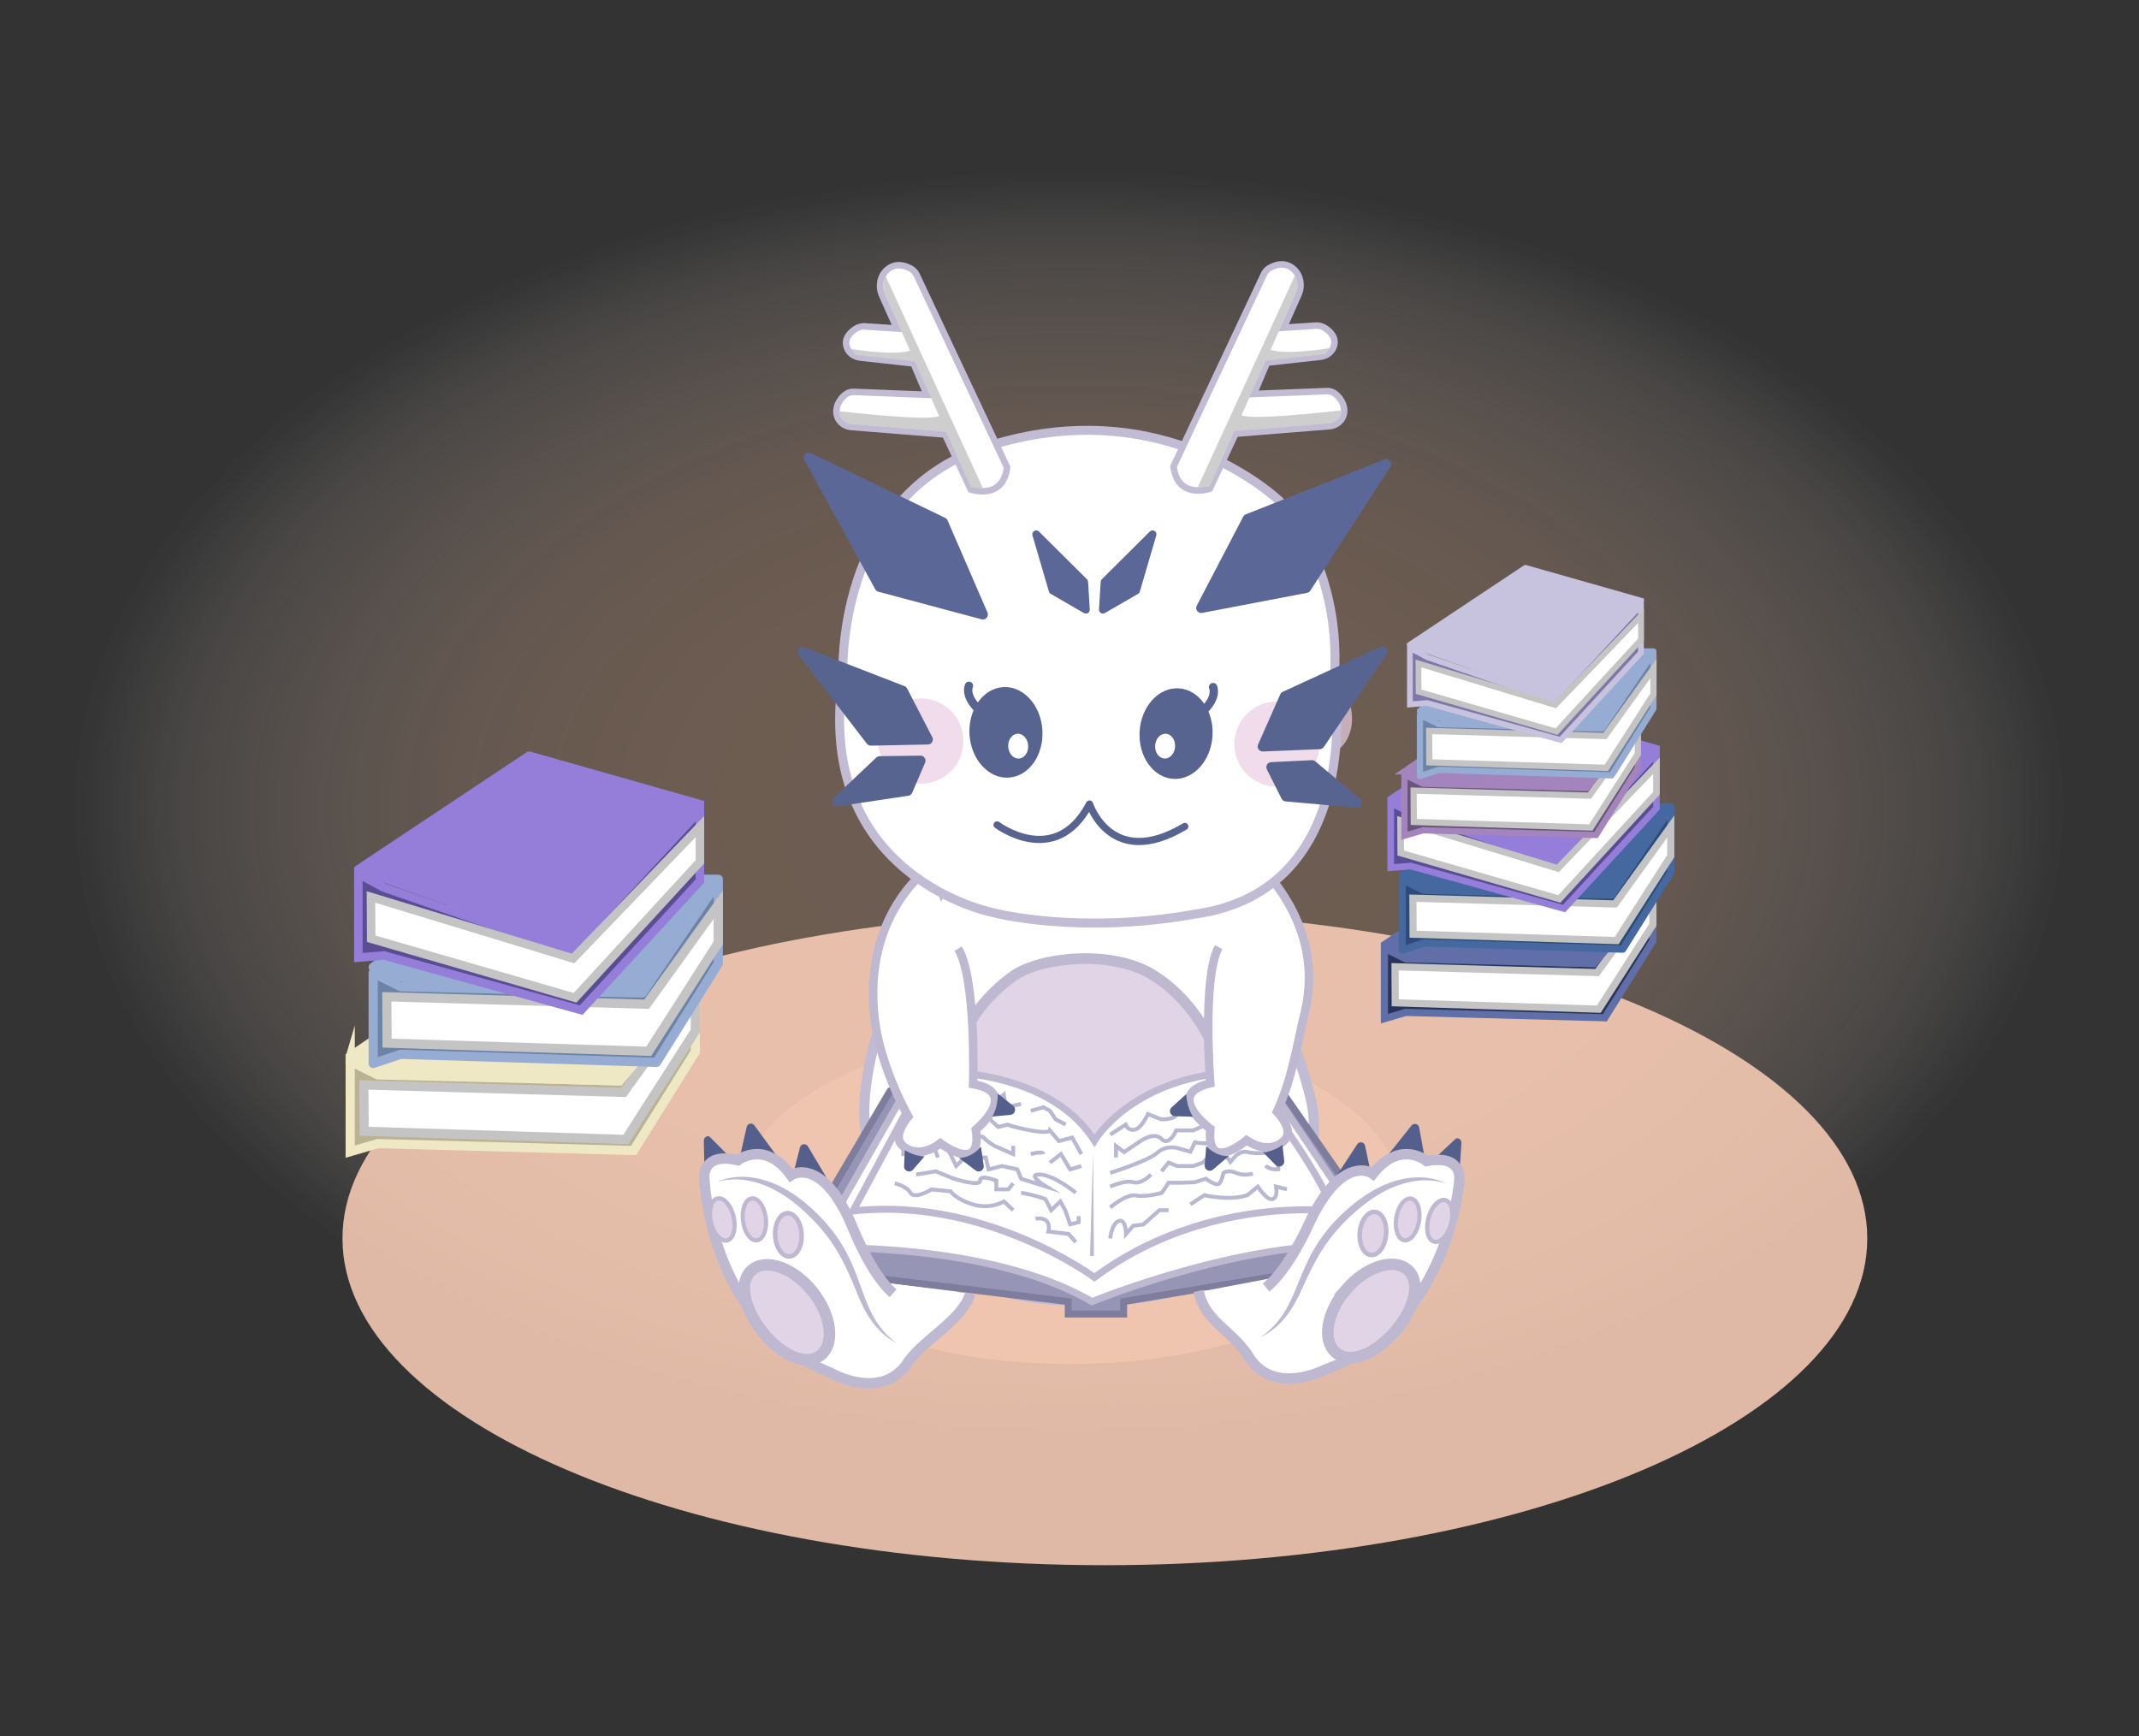 <svg width="345" height="280" viewBox="0 0 345 280" fill="none" xmlns="http://www.w3.org/2000/svg">
<rect x="0" y="0" width="345" height="280" fill="#333333" stroke="none"/>
<g clip-path="url(#clip0_1194_6323)">
<path opacity="0.73" d="M172.425 232.928C261.025 232.928 332.85 186.83 332.85 129.964C332.85 73.099 261.025 27 172.425 27C83.825 27 12 73.099 12 129.964C12 186.83 83.825 232.928 172.425 232.928Z" fill="url(#paint0_radial_1194_6323)"/>
<path opacity="0.84" d="M178.206 252.454C246.119 252.454 301.174 228.859 301.174 199.753C301.174 170.648 246.119 147.053 178.206 147.053C110.292 147.053 55.237 170.648 55.237 199.753C55.237 228.859 110.292 252.454 178.206 252.454Z" fill="#FFD3BB"/>
<path d="M172.547 220.017C201.985 220.017 225.85 207.941 225.85 193.046C225.85 178.15 201.985 166.075 172.547 166.075C143.108 166.075 119.243 178.15 119.243 193.046C119.243 207.941 143.108 220.017 172.547 220.017Z" fill="#EFC5AF"/>
<path d="M168.035 207.006L140.58 197.403L137.625 210.109" fill="white"/>
<path d="M211.854 180.037C211.504 174.661 206.018 161.555 206.018 161.555C204.223 147.705 194.474 140.522 194.474 140.522L154.641 140.11C154.641 140.11 148.415 146.589 142.292 164.19C138.999 173.657 139.411 180.037 139.411 180.037C139.411 180.037 139.582 210.804 175.75 209.779C175.75 209.779 213.906 211.586 211.854 180.037Z" fill="white" stroke="#C1BCD4" stroke-width="1.628" stroke-miterlimit="10" stroke-linecap="round"/>
<path d="M155.479 166.976C157.119 162.912 160.628 159.413 163.458 157.415C167.837 154.321 179.313 153.198 185.802 157.164C197.831 164.517 198.984 180.722 198.984 180.722C198.984 180.722 199.498 186.872 198.71 192.225C197.578 199.92 190.198 204.834 181.468 204.505C176.557 204.32 164.579 205.766 159.305 203.48C148.944 198.989 147.411 186.96 155.477 166.976H155.479Z" fill="#E0D4E6" stroke="#BEB9D1" stroke-width="1.729" stroke-miterlimit="10"/>
<path d="M172.294 209.938V211.937H181.234V209.938L225.217 202.577L206.612 175.83C206.612 175.83 192.28 171.346 174.435 187.269C174.435 187.269 167.38 170.533 143.56 175.962L126.815 204.404L172.294 209.938Z" fill="#9795B5" stroke="#7E7D9E" stroke-width="1.122" stroke-miterlimit="10"/>
<path d="M149.633 172.858L146.09 175.83L131.558 201.297C131.558 201.297 159.368 200.158 176.121 209.938C176.121 209.938 202.704 199.022 222.145 201.095L204.781 175.225L200.65 172.858L179.994 186.701L149.631 172.858H149.633Z" fill="white" stroke="#BEB9D1" stroke-width="1.122" stroke-miterlimit="10"/>
<path d="M149.633 172.858C149.633 172.858 168.713 171.782 176.517 183.98C176.517 183.98 182.837 173.233 200.652 172.858C200.652 172.858 213.766 189.736 214.84 195.326C214.84 195.326 194.363 192.766 176.517 206.034C176.517 206.034 158.904 192.955 137.583 195.326L149.633 172.858Z" fill="white" stroke="#BEB9D1" stroke-width="1.122" stroke-miterlimit="10"/>
<path d="M175.807 202.572L176.303 185.933L176.436 202.581L175.807 202.572Z" fill="#BEB9D1"/>
<path d="M179.063 199.753C179.063 199.753 179.3 197.316 180.459 196.937C181.618 196.559 181.618 199.022 181.618 199.022L182.776 197.695L184.398 197.505L187.001 195.196H188.475" stroke="#B9B8D3" stroke-width="0.63" stroke-miterlimit="10"/>
<path d="M191.989 194.254L194.257 192.778C194.257 192.778 198.252 193.741 201.174 192.778L202.874 191.395C202.874 191.395 204.329 193.667 205.255 193.404C206.182 193.14 205.821 191.395 205.821 191.395L207.571 191.815" stroke="#B9B8D3" stroke-width="0.63" stroke-miterlimit="10"/>
<path d="M179.063 194.754C179.063 194.754 181.657 192.507 183.26 192.826C184.863 193.145 187.411 192.385 187.411 192.385L188.475 190.766H190.517L192.741 190.679L194.484 190.115C194.484 190.115 196.217 191.437 196.68 190.869C197.143 190.301 197.318 189.171 197.318 189.171C197.318 189.171 198.1 188.611 199.36 189.171C200.619 189.73 202.081 189.294 202.081 189.294" stroke="#B9B8D3" stroke-width="0.63" stroke-miterlimit="10"/>
<path d="M204.098 188.026C205.024 188.783 206.182 188.594 206.182 188.594V187.518" stroke="#B9B8D3" stroke-width="0.63" stroke-miterlimit="10"/>
<path d="M179.063 191.396C179.063 191.396 181.385 190.3 182.776 190.678C184.167 191.057 185.641 189.433 185.641 189.433" stroke="#B9B8D3" stroke-width="0.63" stroke-miterlimit="10"/>
<path d="M187.34 188.924L188.474 187.52L189.834 188.067H192.442L194.029 187.52C194.029 187.52 195.663 185.546 196.749 185.933C197.836 186.32 198.449 187.403 198.449 187.403L199.225 186.509C199.225 186.509 200.098 185.515 201.283 185.824C202.469 186.133 204.092 185.933 204.092 185.933" stroke="#B9B8D3" stroke-width="0.63" stroke-miterlimit="10"/>
<path d="M179.063 189.172C179.063 189.172 185.215 187.252 186.662 185.933C188.107 184.614 189.961 185.184 189.961 185.184L191.992 185.766L192.743 184.237C192.743 184.237 195.201 184.879 196.868 183.706C198.537 182.531 198.796 183.484 198.796 183.484" stroke="#B9B8D3" stroke-width="0.63" stroke-miterlimit="10"/>
<path d="M200.948 183.118L202.763 183.704V182.325L204.097 183.118" stroke="#B9B8D3" stroke-width="0.63" stroke-miterlimit="10"/>
<path d="M179.995 186.699V184.83L181.302 185.824L182.784 184.83L183.768 184.169C183.768 184.169 186.112 182.412 187.34 183.702C188.569 184.993 189.721 182.325 189.721 182.325H192.442L194.593 181.391" stroke="#B9B8D3" stroke-width="0.63" stroke-miterlimit="10"/>
<path d="M196.187 181.391L197.376 179.685H198.341L199.249 180.539L200.949 179.685L202.523 180.101" stroke="#B9B8D3" stroke-width="0.63" stroke-miterlimit="10"/>
<path d="M179.063 183.014L181.558 181.391C181.558 181.391 181.897 182.444 183.031 182.202C184.165 181.959 185.147 179.685 185.147 179.685L187.294 180.537C187.294 180.537 189.479 180.631 189.835 179.685C190.191 178.736 191.082 177.501 191.082 177.501L193.35 178.464" stroke="#B9B8D3" stroke-width="0.63" stroke-miterlimit="10"/>
<path d="M194.596 176.917C196.217 177.6 198.228 177.503 198.228 177.503L198.794 175.962L200.268 177.065" stroke="#B9B8D3" stroke-width="0.63" stroke-miterlimit="10"/>
<path d="M173.507 200.348L172.348 199.02L169.102 198.641C169.102 198.641 169.798 196.178 167.018 196.557" stroke="#B9B8D3" stroke-width="0.63" stroke-miterlimit="10"/>
<path d="M163.416 195.194L161.936 193.786C161.936 193.786 159.86 195.079 157.065 194.301C154.27 193.523 153.323 192.156 153.323 192.156L150.261 191.839C150.261 191.839 147.548 193.525 146.853 192.387C146.157 191.249 144.303 190.87 144.303 190.87" stroke="#B9B8D3" stroke-width="0.63" stroke-miterlimit="10"/>
<path d="M147.767 189.434L150.942 188.923L153.86 190.117C153.86 190.117 158.195 191.479 158.086 190.417C157.979 189.356 160.693 190.417 160.693 190.417V191.84H162.622L163.416 190.87" stroke="#B9B8D3" stroke-width="0.63" stroke-miterlimit="10"/>
<path d="M164.7 192.387C167.018 192.765 168.633 193.408 168.633 193.408L169.541 195.196L171.014 193.792L171.809 195.196L172.603 197.474L173.972 197.126V196.147" stroke="#B9B8D3" stroke-width="0.63" stroke-miterlimit="10"/>
<path d="M173.506 192.387C173.506 192.387 170.055 189.516 167.725 189.436C165.395 189.355 168.746 191.399 168.746 191.399L164.7 190.117L164.097 188.617L161.602 188.069L159.448 188.617L158.995 186.7H155.593L154.233 188.069L153.099 185.766" stroke="#B9B8D3" stroke-width="0.63" stroke-miterlimit="10"/>
<path d="M145.696 184.803V186.145H148.787L150.829 185.474L151.282 186.698" stroke="#B9B8D3" stroke-width="0.63" stroke-miterlimit="10"/>
<path d="M147.855 183.117H151.607L153.097 184.805L156.386 183.961C156.386 183.961 158.17 182.916 158.654 183.481C159.138 184.047 160.354 184.805 160.354 184.805L163.416 186.145V184.805" stroke="#B9B8D3" stroke-width="0.63" stroke-miterlimit="10"/>
<path d="M166.25 186.145C166.25 186.145 168.174 185.589 168.292 186.145" stroke="#B9B8D3" stroke-width="0.63" stroke-miterlimit="10"/>
<path d="M169.335 187.52L171.125 186.145L172.601 188.617L174.414 188.067" stroke="#B9B8D3" stroke-width="0.63" stroke-miterlimit="10"/>
<path d="M174.414 186.145L172.935 183.482L170.786 184.048L169.335 182.327C169.335 182.327 169.193 182.883 166.252 182.327C163.311 181.771 162.511 181.393 162.511 181.393L160.994 181.771L159.677 180.539" stroke="#B9B8D3" stroke-width="0.63" stroke-miterlimit="10"/>
<path d="M150.263 178.592L152.531 179.685L153.86 180.539V181.576L155.591 180.539L156.215 181.391L157.406 180.539" stroke="#B9B8D3" stroke-width="0.63" stroke-miterlimit="10"/>
<path d="M164.7 178.059L162.213 178.592L161.909 176.581C161.909 176.581 160.993 177.411 159.676 177.063C158.359 176.717 156.218 177.501 156.218 177.501L155.986 175.602L153.837 176.392L151.285 174.844" stroke="#B9B8D3" stroke-width="0.63" stroke-miterlimit="10"/>
<path d="M166.25 179.162L168.292 178.592L169.335 179.158L170.261 180.539L171.875 181.391" stroke="#B9B8D3" stroke-width="0.63" stroke-miterlimit="10"/>
<path d="M130.768 205.351L125.018 213.42L140.029 211.731L156.417 208.683L130.768 205.351Z" fill="white"/>
<path d="M156.493 208.644C155.411 212.431 150.148 215.466 147.522 218.401C146.929 219.064 146.648 219.422 146.648 219.422C142.418 226.347 133.921 221.398 133.921 221.398C114.239 213.439 113.601 189.996 113.601 189.996C113.601 189.996 113.118 185.793 119.008 187.131C119.008 187.131 123.416 183.777 127.576 189.553C127.576 189.553 132.616 186.119 137.588 198.121C137.588 198.121 140.48 205.497 144.038 208.595" fill="white"/>
<path d="M156.493 208.644C155.411 212.431 150.148 215.466 147.522 218.401C146.929 219.064 146.648 219.422 146.648 219.422C142.418 226.347 133.921 221.398 133.921 221.398C114.239 213.439 113.601 189.996 113.601 189.996C113.601 189.996 113.118 185.793 119.008 187.131C119.008 187.131 123.416 183.777 127.576 189.553C127.576 189.553 132.616 186.119 137.588 198.121C137.588 198.121 140.48 205.497 144.038 208.595" stroke="#BEB9D1" stroke-width="1.679" stroke-miterlimit="10"/>
<path d="M128.178 188.415C128.178 188.415 130.47 187.555 133.292 189.905L130.3 184.89C129.981 184.357 129.176 184.474 129.024 185.077L128.178 188.417V188.415Z" fill="#54608B"/>
<path d="M119.495 185.915C119.495 185.915 122.218 184.431 125.07 186.147L121.675 181.513C121.321 181.029 120.563 181.187 120.432 181.772L119.497 185.917L119.495 185.915Z" fill="#54608B"/>
<path d="M113.593 187.419C113.593 187.419 114.544 185.892 117.131 186.045L114.529 183.41C114.169 183.032 113.5 183.419 113.515 183.999L113.595 187.419H113.593Z" fill="#54608B"/>
<path d="M115.707 190.656C118.57 189.292 122.029 189.71 124.878 190.918C125.291 191.101 125.717 191.263 126.106 191.492C126.458 191.698 126.963 191.926 127.292 192.15L128.422 192.899C128.934 193.253 129.527 193.762 130.027 194.141C140.684 203.165 137.195 211.107 144.635 216.658C141.229 214.847 139.537 211.852 138.158 208.395C136.878 205.215 135.427 201.92 133.281 199.234C131.966 197.534 130.443 195.964 128.794 194.573C128.498 194.34 128.101 193.966 127.794 193.754L126.744 193.002C126.44 192.772 125.975 192.527 125.654 192.317C122.709 190.599 119.053 189.613 115.707 190.654V190.656Z" fill="#BEB9D1"/>
<path d="M117.262 200.067C118.277 199.836 118.756 198.136 118.332 196.27C117.907 194.403 116.74 193.077 115.725 193.308C114.71 193.539 114.231 195.239 114.655 197.106C115.08 198.972 116.247 200.298 117.262 200.067Z" fill="#E0D4E6" stroke="#BEB9D1" stroke-width="0.689" stroke-miterlimit="10"/>
<path d="M122.084 200.051C123.1 199.927 123.738 198.313 123.511 196.447C123.283 194.581 122.275 193.169 121.259 193.293C120.244 193.417 119.606 195.03 119.833 196.896C120.061 198.762 121.069 200.174 122.084 200.051Z" fill="#E0D4E6" stroke="#BEB9D1" stroke-width="0.677" stroke-miterlimit="10"/>
<path d="M127.341 202.651C128.516 202.59 129.388 200.98 129.288 199.055C129.188 197.129 128.155 195.618 126.98 195.679C125.805 195.74 124.934 197.35 125.033 199.275C125.133 201.2 126.167 202.712 127.341 202.651Z" fill="#E0D4E6" stroke="#BEB9D1" stroke-width="0.735" stroke-miterlimit="10"/>
<path d="M131.068 208.316C134.112 212.126 134.696 216.719 132.371 218.578C130.045 220.436 126.052 218.65 123.009 214.84C119.965 211.031 119.02 206.643 121.346 204.785C123.671 202.926 128.024 204.507 131.068 208.316Z" fill="#E0D4E6" stroke="#BEB9D1" stroke-width="1.858" stroke-miterlimit="10"/>
<path d="M194.155 208.232L207.121 205.762L214.413 210.418" fill="white"/>
<path d="M193.331 208.232C194.154 212.554 197.735 214.237 200.131 217.108C200.82 217.935 201.143 218.384 201.143 218.384C205.083 225.478 213.778 220.882 213.778 220.882C233.772 213.745 235.377 190.347 235.377 190.347C235.377 190.347 236.034 186.167 230.094 187.26C230.094 187.26 225.828 183.726 221.434 189.326C221.434 189.326 216.54 185.686 211.078 197.474C211.078 197.474 207.884 204.725 204.202 207.672" fill="white"/>
<path d="M193.331 208.232C194.154 212.554 197.735 214.237 200.131 217.108C200.82 217.935 201.143 218.384 201.143 218.384C205.083 225.478 213.778 220.882 213.778 220.882C233.772 213.745 235.377 190.347 235.377 190.347C235.377 190.347 236.034 186.167 230.094 187.26C230.094 187.26 225.828 183.726 221.434 189.326C221.434 189.326 216.54 185.686 211.078 197.474C211.078 197.474 207.884 204.725 204.202 207.672" stroke="#BEB9D1" stroke-width="1.679" stroke-miterlimit="10"/>
<path d="M220.882 188.167C220.882 188.167 218.628 187.212 215.71 189.445L218.908 184.557C219.248 184.037 220.048 184.187 220.176 184.796L220.882 188.167Z" fill="#54608B"/>
<path d="M229.658 186.027C229.658 186.027 226.999 184.432 224.079 186.027L227.664 181.536C228.039 181.069 228.79 181.256 228.897 181.847L229.658 186.027Z" fill="#54608B"/>
<path d="M235.495 187.774C235.495 187.774 234.608 186.208 232.017 186.255L234.725 183.73C235.102 183.366 235.752 183.782 235.715 184.36L235.493 187.774H235.495Z" fill="#54608B"/>
<path d="M233.249 190.921C229.948 189.744 226.258 190.578 223.243 192.173C222.907 192.372 222.438 192.595 222.123 192.811L221.043 193.517C220.73 193.714 220.314 194.072 220.01 194.295C218.306 195.616 216.717 197.122 215.334 198.767C213.08 201.358 211.489 204.597 210.082 207.717C208.563 211.113 206.746 214.037 203.27 215.704C210.917 210.487 207.785 202.372 218.795 193.809C219.312 193.451 219.923 192.969 220.45 192.636L221.611 191.934C221.948 191.722 222.467 191.512 222.823 191.325C223.222 191.113 223.655 190.967 224.074 190.8C226.97 189.709 230.444 189.436 233.247 190.917L233.249 190.921Z" fill="#BEB9D1"/>
<path d="M234.041 197.417C234.543 195.57 234.134 193.852 233.13 193.579C232.125 193.306 230.904 194.583 230.403 196.43C229.901 198.277 230.31 199.996 231.315 200.269C232.319 200.541 233.54 199.265 234.041 197.417Z" fill="#E0D4E6" stroke="#BEB9D1" stroke-width="0.689" stroke-miterlimit="10"/>
<path d="M228.867 196.988C229.171 195.133 228.6 193.495 227.591 193.329C226.581 193.163 225.516 194.532 225.211 196.388C224.906 198.243 225.477 199.881 226.487 200.047C227.496 200.213 228.562 198.843 228.867 196.988Z" fill="#E0D4E6" stroke="#BEB9D1" stroke-width="0.677" stroke-miterlimit="10"/>
<path d="M223.568 199.144C223.748 197.225 222.944 195.58 221.772 195.471C220.601 195.361 219.506 196.828 219.327 198.748C219.147 200.667 219.951 202.312 221.123 202.421C222.294 202.531 223.389 201.064 223.568 199.144Z" fill="#E0D4E6" stroke="#BEB9D1" stroke-width="0.735" stroke-miterlimit="10"/>
<path d="M217.172 207.931C213.972 211.611 213.2 216.178 215.445 218.131C217.691 220.084 221.755 218.465 224.954 214.783C228.154 211.103 229.278 206.756 227.03 204.803C224.785 202.85 220.37 204.25 217.17 207.931H217.172Z" fill="#E0D4E6" stroke="#BEB9D1" stroke-width="1.858" stroke-miterlimit="10"/>
<path d="M149.782 140.035C149.782 140.035 139.103 147.477 141.062 164.256C141.622 169.047 143.641 174.81 146.496 180.084C146.496 180.084 144.23 182.712 145.193 184.305C145.866 185.417 148.379 186.884 151.678 184.398C151.678 184.398 158.513 189.566 157.391 182.204C157.391 182.204 164.654 176.176 156.955 174.867C156.955 174.867 157.512 157.831 154.532 153.015" fill="white"/>
<path d="M149.782 140.035C149.782 140.035 139.103 147.477 141.062 164.256C141.622 169.047 143.641 174.81 146.496 180.084C146.496 180.084 144.23 182.712 145.193 184.305C145.866 185.417 148.379 186.884 151.678 184.398C151.678 184.398 158.513 189.566 157.391 182.204C157.391 182.204 164.654 176.176 156.955 174.867C156.955 174.867 157.512 157.831 154.532 153.015" stroke="#BEB9D1" stroke-width="1.373" stroke-miterlimit="10"/>
<path d="M160.056 180.088L162.984 179.815C163.715 179.747 163.993 178.823 163.419 178.364L160.928 176.374C160.928 176.374 161.041 178.425 160.056 180.086V180.088Z" fill="#54608B"/>
<path d="M145.938 185.495L145.815 188.096C145.777 188.87 146.739 189.255 147.245 188.67L149.122 186.509C149.122 186.509 147.554 186.55 145.936 185.497L145.938 185.495Z" fill="#54608B"/>
<path d="M154.685 186.77L157.362 188.785C157.945 189.224 158.766 188.738 158.661 188.016L158.214 184.933C158.214 184.933 156.934 186.698 154.685 186.77Z" fill="#54608B"/>
<path d="M202.211 138.725C202.211 138.725 214.098 148.602 210.426 163.389C209.264 168.071 208.494 173.854 205.965 179.293C205.965 179.293 208.387 181.777 207.521 183.426C206.915 184.576 204.497 186.194 201.054 183.914C201.054 183.914 194.544 189.487 195.217 182.072C195.217 182.072 187.603 176.496 195.207 174.722C195.207 174.722 193.874 157.75 196.555 152.765" fill="white"/>
<path d="M202.211 138.725C202.211 138.725 214.098 148.602 210.426 163.389C209.264 168.071 208.494 173.854 205.965 179.293C205.965 179.293 208.387 181.777 207.521 183.426C206.915 184.576 204.497 186.194 201.054 183.914C201.054 183.914 194.544 189.487 195.217 182.072C195.217 182.072 187.603 176.496 195.207 174.722C195.207 174.722 193.874 157.75 196.555 152.765" stroke="#BEB9D1" stroke-width="1.373" stroke-miterlimit="10"/>
<path d="M192.43 180.121L189.491 180.026C188.756 180.001 188.425 179.098 188.97 178.604L191.335 176.468C191.335 176.468 191.347 178.522 192.432 180.121H192.43Z" fill="#54608B"/>
<path d="M206.85 184.661L207.13 187.25C207.215 188.019 206.278 188.462 205.737 187.908L203.732 185.865C203.732 185.865 205.301 185.811 206.85 184.661Z" fill="#54608B"/>
<path d="M198.196 186.466L195.646 188.639C195.092 189.113 194.242 188.676 194.302 187.95L194.561 184.844C194.561 184.844 195.944 186.53 198.196 186.464V186.466Z" fill="#54608B"/>
<path opacity="0.71" d="M214.487 121.554C217.278 120.796 218.748 117.268 217.772 113.673C216.795 110.079 213.741 107.78 210.951 108.538C208.161 109.296 206.69 112.825 207.667 116.419C208.643 120.013 211.697 122.313 214.487 121.554Z" fill="#EACDE1"/>
<path d="M215.237 109.191C215.237 109.191 220.639 143.601 192.68 147.448C173.956 150.782 160.48 147.271 160.48 147.271C160.48 147.271 131.12 141.805 135.958 109.119C135.958 109.119 134.479 80.004 159.085 72.057C187.792 62.786 206.377 80.81 206.377 80.81C206.377 80.81 216.373 90.662 215.237 109.191Z" fill="white" stroke="#C1BCD4" stroke-width="1.447" stroke-miterlimit="10"/>
<path d="M156.282 110.613C156.282 110.613 155.53 112.154 157.735 114.313L156.282 110.613Z" fill="#E7E1EC"/>
<path d="M156.282 110.613C156.282 110.613 155.53 112.154 157.735 114.313" stroke="#586490" stroke-width="1.346" stroke-miterlimit="10" stroke-linecap="round"/>
<path d="M162.694 125.421C165.94 125.224 168.372 121.796 168.127 117.765C167.882 113.734 165.052 110.626 161.806 110.824C158.56 111.021 156.127 114.449 156.373 118.48C156.618 122.511 159.448 125.619 162.694 125.421Z" fill="#586490"/>
<path d="M164.346 122.347C165.234 122.293 165.9 121.354 165.833 120.25C165.766 119.147 164.991 118.295 164.103 118.349C163.214 118.403 162.549 119.342 162.616 120.446C162.683 121.55 163.457 122.401 164.346 122.347Z" fill="white"/>
<path d="M195.658 110.818C195.658 110.818 196.409 112.36 194.205 114.519L195.658 110.818Z" fill="#E7E1EC"/>
<path d="M195.658 110.818C195.658 110.818 196.409 112.36 194.205 114.519" stroke="#586490" stroke-width="1.346" stroke-miterlimit="10" stroke-linecap="round"/>
<path d="M195.565 118.683C195.811 114.652 193.378 111.224 190.132 111.027C186.886 110.83 184.056 113.937 183.811 117.968C183.566 121.999 185.999 125.427 189.244 125.624C192.49 125.822 195.32 122.714 195.565 118.683Z" fill="#586490"/>
<path d="M189.529 120.444C189.596 119.341 188.93 118.402 188.042 118.348C187.154 118.294 186.379 119.145 186.312 120.249C186.245 121.353 186.911 122.291 187.799 122.345C188.687 122.399 189.462 121.548 189.529 120.444Z" fill="white"/>
<path opacity="0.71" d="M148.518 126.4C152.315 126.4 155.392 123.323 155.392 119.526C155.392 115.73 152.315 112.652 148.518 112.652C144.722 112.652 141.645 115.73 141.645 119.526C141.645 123.323 144.722 126.4 148.518 126.4Z" fill="#EACDE1"/>
<path d="M150.371 118.902L146.312 111.051C146.222 110.876 146.069 110.74 145.886 110.668L129.759 104.416C128.998 104.119 128.329 105.015 128.827 105.661L139.815 119.952C139.971 120.156 140.216 120.273 140.474 120.267L149.671 120.08C150.27 120.067 150.647 119.433 150.373 118.9L150.371 118.902Z" fill="#586490"/>
<path d="M148.457 121.878L141.883 121.965C141.68 121.967 141.486 122.047 141.338 122.185L134.491 128.659C133.917 129.203 134.384 130.164 135.166 130.047L146.508 128.345C146.786 128.303 147.02 128.12 147.131 127.863L149.212 123.002C149.443 122.465 149.043 121.868 148.459 121.876L148.457 121.878Z" fill="#586490"/>
<path opacity="0.71" d="M205.963 126.884C209.759 126.884 212.837 123.806 212.837 120.01C212.837 116.213 209.759 113.136 205.963 113.136C202.166 113.136 199.089 116.213 199.089 120.01C199.089 123.806 202.166 126.884 205.963 126.884Z" fill="#EACDE1"/>
<path d="M202.922 120.073L206.495 111.989C206.575 111.808 206.717 111.664 206.896 111.582L222.611 104.358C223.354 104.017 224.077 104.869 223.618 105.546L213.523 120.479C213.379 120.691 213.142 120.825 212.885 120.835L203.694 121.21C203.097 121.234 202.681 120.623 202.922 120.076V120.073Z" fill="#586490"/>
<path d="M205.016 122.926L211.581 122.611C211.783 122.601 211.982 122.669 212.139 122.798L219.369 128.843C219.976 129.351 219.568 130.337 218.78 130.269L207.356 129.263C207.076 129.238 206.831 129.071 206.706 128.82L204.333 124.095C204.071 123.572 204.431 122.953 205.016 122.926Z" fill="#586490"/>
<path d="M137.708 63.211L149.493 63.676L147.348 58.62L138.717 57.661C137.708 57.55 136.805 56.862 136.537 55.856C136.167 54.469 137.247 53.51 138.083 52.995C138.583 52.687 139.176 52.581 139.752 52.668L144.661 52.987L142.267 47.622C141.576 46.068 142.024 44.156 143.436 43.244C144.84 42.337 146.272 42.944 147.04 43.421C147.394 43.641 147.671 43.967 147.853 44.349L162.428 75.358C161.798 80.748 156.581 78.957 156.581 78.957L152.43 70.081L137.317 68.869C136.416 68.795 135.564 68.293 135.161 67.459C134.319 65.712 135.751 63.855 136.768 63.395C137.066 63.259 137.385 63.197 137.711 63.209L137.708 63.211Z" fill="white" stroke="#C1BCD4" stroke-width="1.052" stroke-miterlimit="10"/>
<path d="M152.899 69.688L152.259 68.416C151.658 67.315 151.675 66.706 151.675 66.706C152.841 68.397 135.371 66.319 135.371 66.319C135.371 66.319 134.936 67.375 136.908 68.373L152.901 69.688H152.899Z" fill="#CDCECD"/>
<path d="M147.883 58.342L147.601 57.537C147.29 56.864 146.763 56.554 146.763 56.554C144.199 57.441 137.292 56.286 137.292 56.286C137.292 56.286 137.313 56.511 138.008 57.247L147.881 58.342H147.883Z" fill="#CDCECD"/>
<path d="M158.55 78.788L156.552 78.535L142.648 47.232C142.648 47.232 142.115 45.672 142.868 44.592L158.552 78.788H158.55Z" fill="#CDCECD"/>
<path d="M214.002 63.082L202.218 63.548L204.363 58.491L212.994 57.532C214.002 57.421 214.906 56.733 215.173 55.727C215.544 54.34 214.463 53.381 213.628 52.866C213.128 52.558 212.535 52.453 211.959 52.539L207.05 52.858L209.444 47.493C210.135 45.939 209.687 44.027 208.275 43.115C206.871 42.208 205.439 42.815 204.671 43.292C204.317 43.512 204.039 43.838 203.858 44.22L189.283 75.229C189.913 80.619 195.13 78.829 195.13 78.829L199.281 69.952L214.393 68.74C215.295 68.666 216.147 68.164 216.55 67.33C217.392 65.583 215.96 63.727 214.943 63.266C214.645 63.13 214.326 63.068 214 63.08L214.002 63.082Z" fill="white" stroke="#C1BCD4" stroke-width="1.052" stroke-miterlimit="10"/>
<path d="M198.81 69.559L199.45 68.287C200.051 67.186 200.034 66.577 200.034 66.577C198.867 68.269 216.338 66.19 216.338 66.19C216.338 66.19 216.772 67.246 214.801 68.244L198.808 69.559H198.81Z" fill="#CDCECD"/>
<path d="M203.826 58.215L204.108 57.41C204.419 56.737 204.946 56.426 204.946 56.426C207.51 57.313 214.417 56.159 214.417 56.159C214.417 56.159 214.396 56.383 213.701 57.12L203.828 58.215H203.826Z" fill="#CDCECD"/>
<path d="M193.161 78.659L195.16 78.406L209.064 47.103C209.064 47.103 209.597 45.543 208.844 44.463L193.159 78.659H193.161Z" fill="#CDCECD"/>
<path d="M159.268 98.785L152.833 83.932C152.761 83.763 152.631 83.626 152.468 83.539L130.828 73.097C130.077 72.697 129.299 73.582 129.789 74.278L141.213 95.122C141.322 95.276 141.483 95.387 141.664 95.437L158.317 99.888C158.97 100.063 159.536 99.407 159.268 98.787V98.785Z" fill="#5A6797"/>
<path d="M193.026 97.686L200.518 83.338C200.602 83.175 200.74 83.046 200.909 82.972L223.247 74.12C224.025 73.776 224.737 74.715 224.197 75.373L211.298 95.336C211.178 95.482 211.009 95.581 210.824 95.618L193.893 98.856C193.23 98.983 192.711 98.287 193.024 97.689L193.026 97.686Z" fill="#5A6797"/>
<path d="M175.768 98.299L175.496 93.835C175.486 93.683 175.422 93.537 175.313 93.43L167.571 85.731C167.112 85.274 166.346 85.731 166.527 86.35L169.182 95.416C169.227 95.57 169.33 95.702 169.47 95.782L174.829 98.88C175.262 99.129 175.799 98.797 175.768 98.299Z" fill="#5A6797"/>
<path d="M177.258 98.299L177.53 93.835C177.54 93.683 177.604 93.537 177.713 93.43L185.455 85.731C185.914 85.274 186.68 85.731 186.499 86.35L183.844 95.416C183.799 95.57 183.696 95.702 183.556 95.782L178.197 98.88C177.764 99.129 177.227 98.797 177.258 98.299Z" fill="#5A6797"/>
<path d="M160.815 133.042C160.815 133.042 170.235 140.14 175.728 129.677C175.728 129.677 179.212 140.395 191.1 133.299" fill="white"/>
<path d="M160.815 133.042C160.815 133.042 170.235 140.14 175.728 129.677C175.728 129.677 179.212 140.395 191.1 133.299" stroke="#586490" stroke-width="1.155" stroke-linecap="round" stroke-linejoin="round"/>
<path d="M60.932 173.367L56.486 171.155V185.751L60.932 184.452L102.185 185.565L112.148 169.624V157.333L99.901 174.335L60.932 173.367Z" fill="#BAB393" stroke="#EFE8C5" stroke-width="1.482" stroke-miterlimit="10"/>
<path d="M58.688 174.995L100.586 176.193L112.148 160.126V166.271L100.932 183.787L58.728 182.462L58.688 174.995Z" fill="white" stroke="#C4C4C4" stroke-width="1.482" stroke-miterlimit="10"/>
<path d="M56.487 170.414L76.277 156.86L112.147 160.126L99.899 174.333C99.899 174.333 55.542 173.547 56.487 170.412V170.414Z" fill="#EFE8C5" stroke="#EFE8C5" stroke-width="1.482" stroke-miterlimit="10"/>
<path d="M64.635 159.148L60.191 156.935V171.531L64.635 170.047L105.89 171.346L115.851 155.406V142.188L103.604 160.115L64.635 159.148Z" fill="#6D83A5" stroke="#97ACD3" stroke-width="1.482" stroke-linejoin="round"/>
<path d="M62.392 160.776L104.289 161.973L115.852 145.908V152.051L104.635 169.568L62.431 168.244L62.392 160.776Z" fill="white" stroke="#C4C4C4" stroke-width="1.482" stroke-miterlimit="10"/>
<path d="M60.191 156.011L78.907 141.729L115.851 141.819L103.604 160.117C103.604 160.117 65.76 160.06 60.191 156.011Z" fill="#97ACD3" stroke="#97ACD3" stroke-width="1.482" stroke-linecap="round" stroke-linejoin="round"/>
<path d="M61.911 143.169L57.801 140.951V154.454L61.911 154.108L93.739 162.92L112.891 142.103V130.732L91.796 153.484L61.911 143.169Z" fill="#5A4D93" stroke="#947EDA" stroke-width="1.371" stroke-miterlimit="10"/>
<path d="M59.837 144.674L92.43 154.593L112.891 133.317V139.002L92.751 160.932L59.872 151.412L59.837 144.674Z" fill="white" stroke="#C4C4C4" stroke-width="1.371" stroke-miterlimit="10"/>
<path d="M57.801 140.21L85.346 121.885L112.891 129.705L91.796 152.19L57.801 140.21Z" fill="#947EDA" stroke="#947EDA" stroke-width="1.371" stroke-linejoin="round"/>
<path d="M226.749 154.666L223.291 152.945V164.3L226.749 163.291L258.846 164.156L266.596 151.754V142.19L257.068 155.419L226.749 154.666Z" fill="#28345B" stroke="#606FA7" stroke-width="1.153" stroke-miterlimit="10"/>
<path d="M225.004 155.931L257.601 156.866L266.597 144.365V149.144L257.871 162.772L225.035 161.743L225.004 155.931Z" fill="white" stroke="#C4C4C4" stroke-width="1.153" stroke-miterlimit="10"/>
<path d="M223.291 152.369L238.687 141.823L266.596 144.365L257.068 155.419C257.068 155.419 222.556 154.807 223.291 152.369Z" fill="#606FA7" stroke="#606FA7" stroke-width="1.153" stroke-miterlimit="10"/>
<path d="M229.631 143.603L226.174 141.883V153.237L229.631 152.085L261.729 153.093L269.479 140.691V130.407L259.951 144.357L229.631 143.603Z" fill="#2D4B77" stroke="#44689F" stroke-width="1.153" stroke-linejoin="round"/>
<path d="M227.887 144.869L260.484 145.801L269.48 133.303V138.082L260.754 151.71L227.918 150.679L227.887 144.869Z" fill="white" stroke="#C4C4C4" stroke-width="1.153" stroke-miterlimit="10"/>
<path d="M226.174 141.163L240.735 130.049L269.479 130.119L259.951 144.357C259.951 144.357 230.508 144.312 226.174 141.163Z" fill="#44689F" stroke="#44689F" stroke-width="1.153" stroke-linecap="round" stroke-linejoin="round"/>
<path d="M227.512 131.171L224.313 129.446V139.951L227.512 139.683L252.274 146.538L267.174 130.344V121.496L250.764 139.197L227.512 131.171Z" fill="#5A4D93" stroke="#947EDA" stroke-width="1.066" stroke-miterlimit="10"/>
<path d="M225.898 132.342L251.256 140.06L267.175 123.507V127.93L251.505 144.993L225.925 137.584L225.898 132.342Z" fill="white" stroke="#C4C4C4" stroke-width="1.066" stroke-miterlimit="10"/>
<path d="M224.313 128.87L245.744 114.612L267.174 120.695L250.764 138.189L224.313 128.87Z" fill="#947EDA" stroke="#947EDA" stroke-width="1.066" stroke-linejoin="round"/>
<path d="M229.521 126.419L226.515 124.923V134.797L229.521 133.918L257.433 134.672L264.171 123.887V115.571L255.885 127.073L229.521 126.419Z" fill="#68567A" stroke="#A384BC" stroke-width="1.002" stroke-miterlimit="10"/>
<path d="M228.003 127.52L256.351 128.33L264.171 117.462V121.617L256.583 133.467L228.03 132.572L228.003 127.52Z" fill="white" stroke="#C4C4C4" stroke-width="1.002" stroke-miterlimit="10"/>
<path d="M226.515 124.42L239.904 115.25L264.173 117.46L255.887 127.073C255.887 127.073 225.879 126.542 226.517 124.42H226.515Z" fill="#A384BC" stroke="#A384BC" stroke-width="1.002" stroke-miterlimit="10"/>
<path d="M232.029 116.799L229.022 115.303V125.178L232.029 124.173L259.941 125.052L266.681 114.268V105.326L258.393 117.454L232.029 116.799Z" fill="#6D83A5" stroke="#97ACD3" stroke-width="1.002" stroke-linejoin="round"/>
<path d="M230.51 117.9L258.857 118.711L266.68 107.842V111.997L259.09 123.848L230.537 122.952L230.51 117.9Z" fill="white" stroke="#C4C4C4" stroke-width="1.002" stroke-miterlimit="10"/>
<path d="M229.022 114.677L241.686 105.015L266.681 105.076L258.395 117.456C258.395 117.456 232.793 117.416 229.025 114.677H229.022Z" fill="#97ACD3" stroke="#97ACD3" stroke-width="1.002" stroke-linecap="round" stroke-linejoin="round"/>
<path d="M230.184 105.988L227.403 104.488V113.621L230.184 113.389L251.717 119.351L264.675 105.268V97.575L250.402 112.967L230.184 105.988Z" fill="#7E78A8" stroke="#C7C2DE" stroke-width="0.926" stroke-miterlimit="10"/>
<path d="M228.78 107.007L250.832 113.718L264.675 99.324V103.169L251.048 118.007L228.805 111.565L228.78 107.007Z" fill="white" stroke="#C4C4C4" stroke-width="0.926" stroke-miterlimit="10"/>
<path d="M227.403 103.986L246.039 91.588L264.675 96.879L250.402 112.09L227.403 103.986Z" fill="#C7C2DE" stroke="#C7C2DE" stroke-width="0.926" stroke-linejoin="round"/>
</g>
<defs>
<radialGradient id="paint0_radial_1194_6323" cx="0" cy="0" r="1" gradientUnits="userSpaceOnUse" gradientTransform="translate(172.425 130.22) scale(161.384 103.286)">
<stop stop-color="#FFC29A" stop-opacity="0.4"/>
<stop offset="0.35" stop-color="#FFC39C" stop-opacity="0.39"/>
<stop offset="0.53" stop-color="#FFC7A3" stop-opacity="0.36"/>
<stop offset="0.66" stop-color="#FFCFB1" stop-opacity="0.31"/>
<stop offset="0.78" stop-color="#FFDBC3" stop-opacity="0.23"/>
<stop offset="0.89" stop-color="#FFE9DB" stop-opacity="0.14"/>
<stop offset="0.98" stop-color="#FFFBF9" stop-opacity="0.02"/>
<stop offset="1" stop-color="white" stop-opacity="0"/>
</radialGradient>
<clipPath id="clip0_1194_6323">
<rect width="320.85" height="225.453" fill="white" transform="translate(12 27)"/>
</clipPath>
</defs>
</svg>
